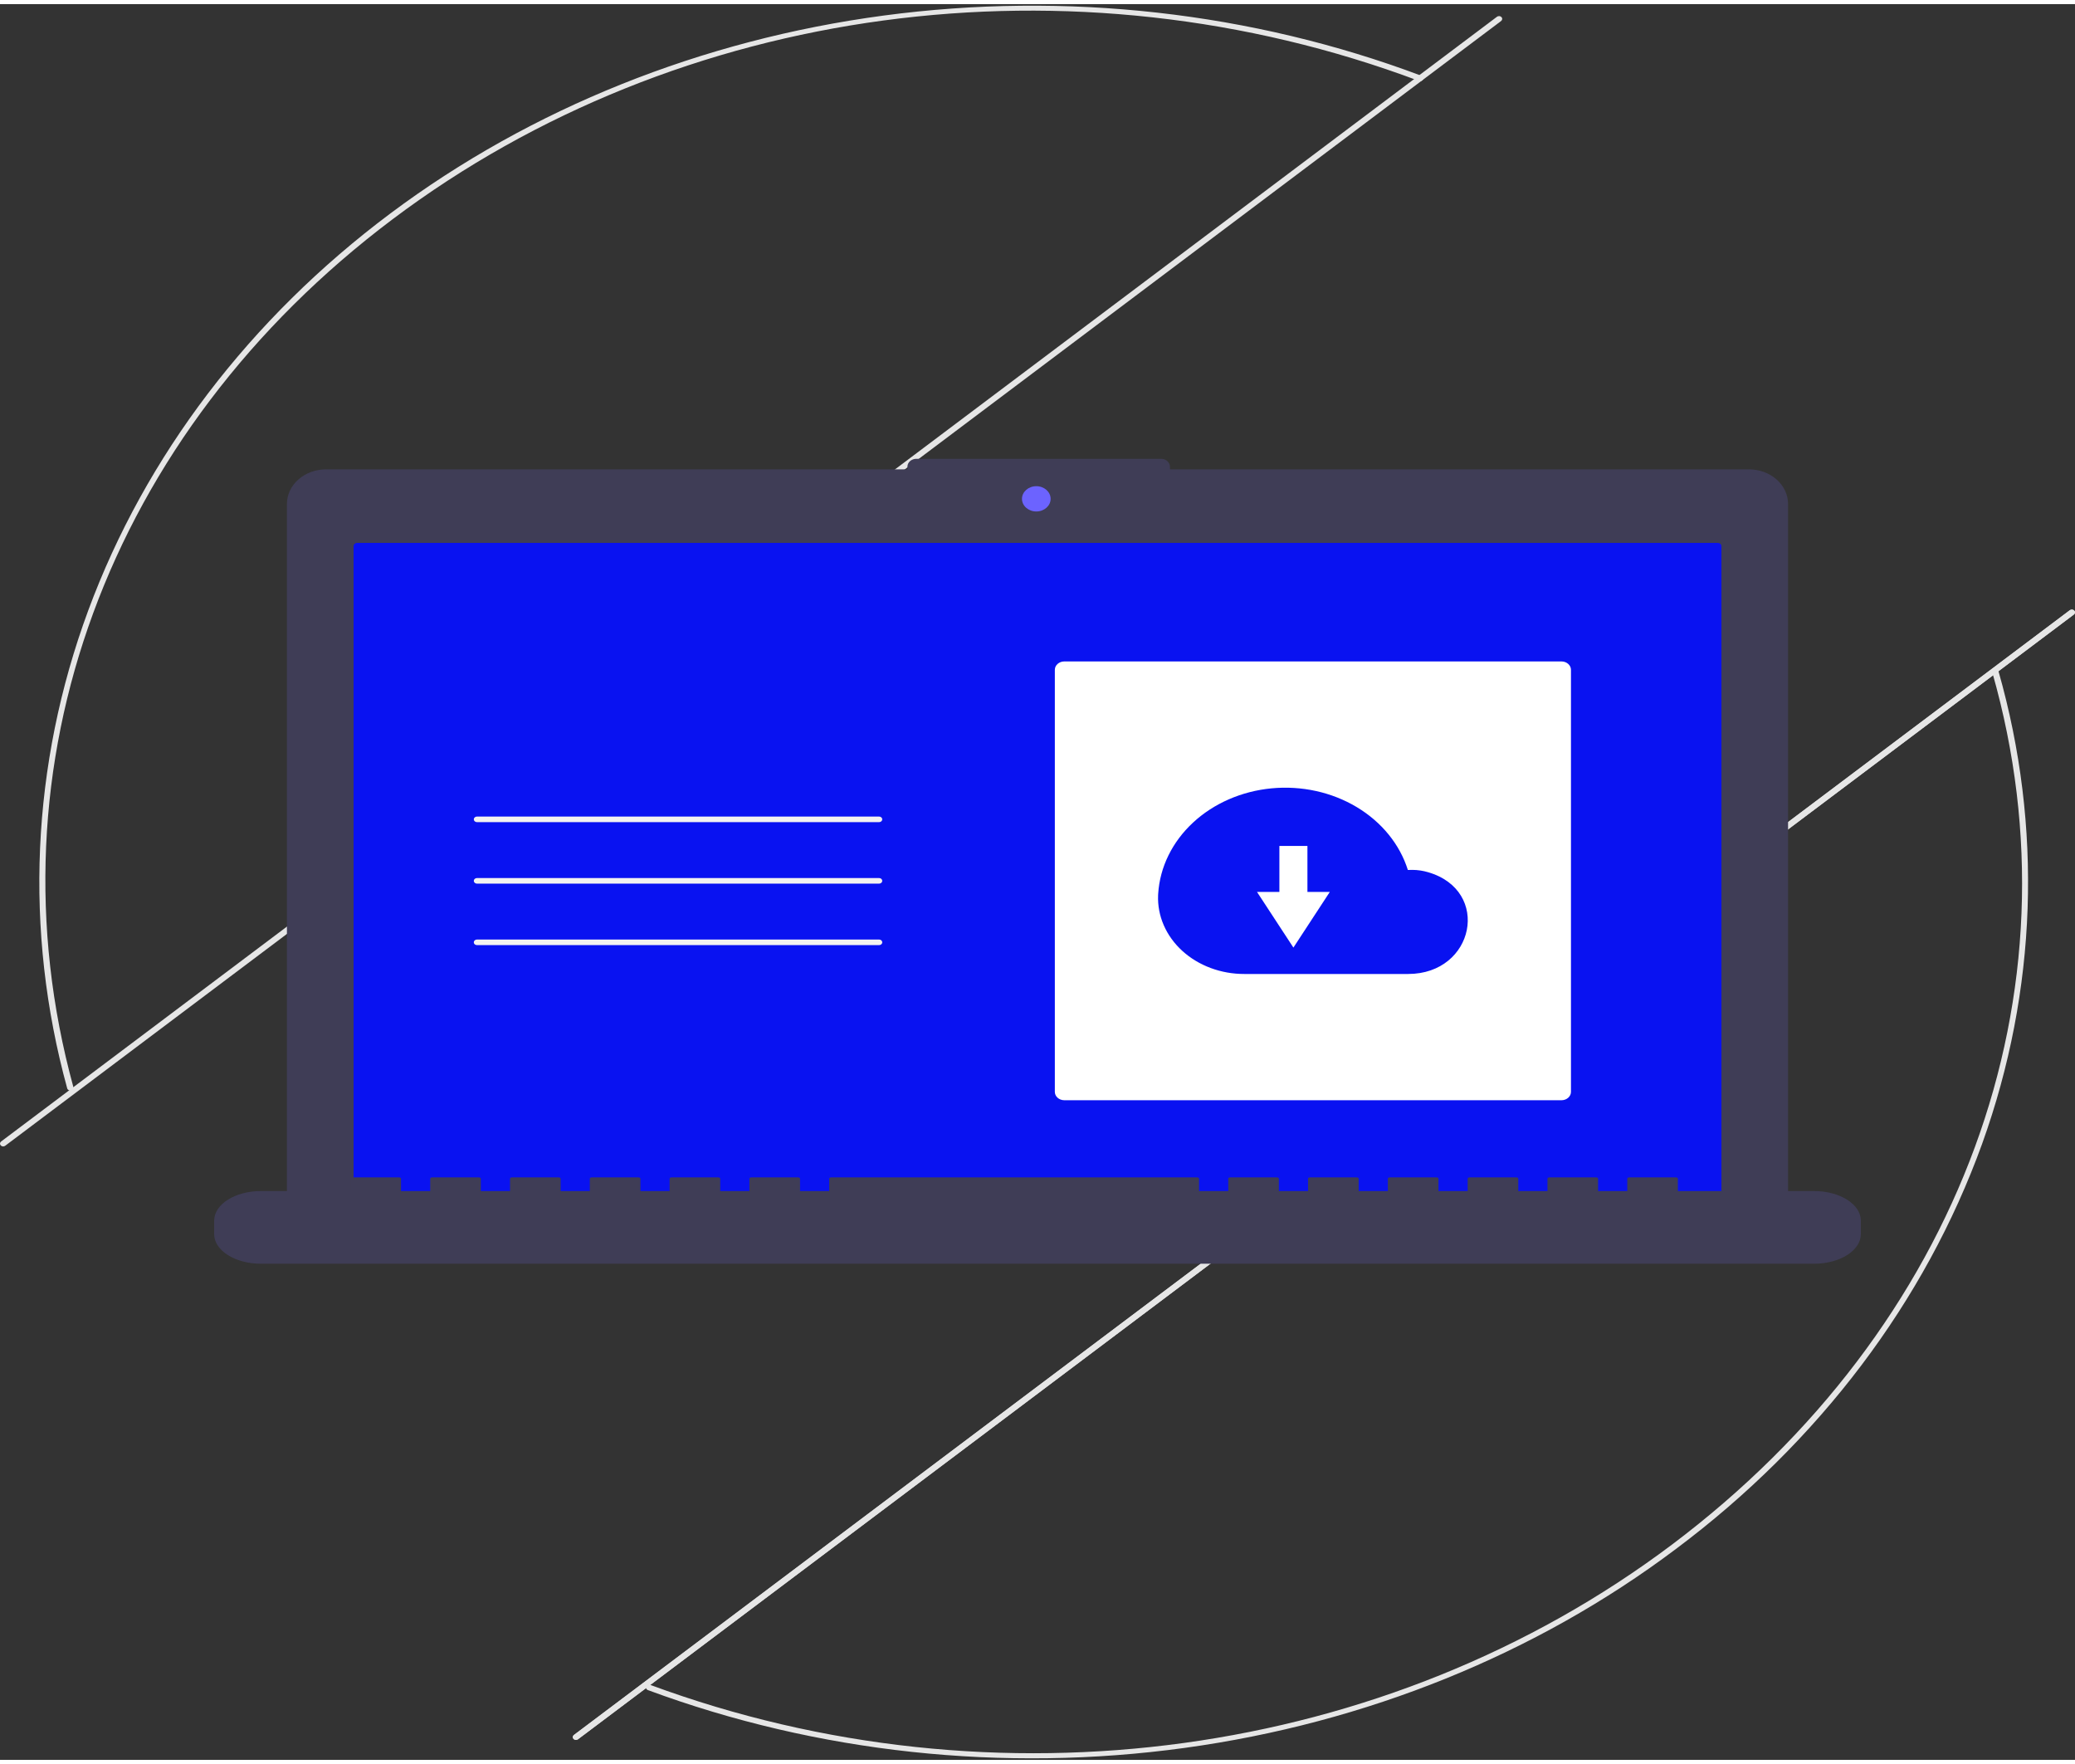 <svg width="100" height="85" viewBox="0 0 630 533" fill="none" xmlns="http://www.w3.org/2000/svg">
    <rect x="0" y="0" width="630" height="533" fill="#333333" stroke="none"/>
    <g clip-path="url(#clip0_1346_4191)">
        <path d="M20.608 329.504C20.511 329.403 20.441 329.283 20.406 329.154C7.251 281.202 9.463 230.967 26.794 184.06C44.125 137.154 75.892 95.424 118.548 63.532C161.203 31.641 213.065 10.844 268.341 3.466C323.617 -3.912 380.128 2.418 431.562 21.751C431.679 21.794 431.784 21.858 431.872 21.937C431.961 22.017 432.031 22.111 432.078 22.214C432.125 22.317 432.149 22.428 432.147 22.539C432.146 22.651 432.12 22.761 432.071 22.863C432.021 22.966 431.95 23.059 431.86 23.137C431.77 23.215 431.663 23.276 431.546 23.318C431.429 23.36 431.304 23.381 431.177 23.38C431.051 23.379 430.926 23.356 430.81 23.312C325.581 -16.177 206.174 -0.084 119.187 65.312C32.732 130.309 -4.403 231.254 22.276 328.755C22.326 328.941 22.305 329.136 22.214 329.309C22.124 329.483 21.97 329.624 21.777 329.711C21.584 329.797 21.364 329.824 21.152 329.786C20.94 329.749 20.748 329.649 20.608 329.504Z" fill="#E6E6E6"/>
        <path d="M196.356 511.581C196.215 511.436 196.134 511.253 196.126 511.062C196.117 510.871 196.182 510.683 196.31 510.529C196.438 510.375 196.62 510.263 196.829 510.212C197.037 510.161 197.259 510.173 197.459 510.247C302.292 548.994 421.124 532.686 507.582 467.689C595.387 401.678 632.674 300.207 604.892 202.875C604.862 202.767 604.855 202.655 604.874 202.544C604.892 202.434 604.935 202.328 605 202.233C605.065 202.137 605.15 202.053 605.252 201.987C605.353 201.921 605.468 201.872 605.591 201.845C605.713 201.818 605.84 201.812 605.965 201.829C606.09 201.845 606.21 201.883 606.319 201.94C606.427 201.997 606.521 202.073 606.597 202.162C606.672 202.252 606.727 202.353 606.757 202.461C620.239 249.758 618.53 299.433 601.821 345.921C584.52 393.828 552.295 436.473 508.828 468.98C466.387 500.904 414.742 521.809 359.639 529.371C304.536 536.933 248.136 530.855 196.715 511.812C196.576 511.761 196.453 511.682 196.356 511.581Z" fill="#E6E6E6"/>
        <path d="M174.137 526.641C174.055 526.556 173.993 526.458 173.954 526.352C173.915 526.246 173.9 526.134 173.91 526.023C173.92 525.912 173.955 525.803 174.013 525.704C174.07 525.605 174.149 525.517 174.245 525.445L628.415 184.005C628.609 183.859 628.861 183.787 629.115 183.805C629.369 183.823 629.605 183.929 629.77 184.1C629.935 184.272 630.017 184.494 629.996 184.718C629.976 184.942 629.856 185.15 629.662 185.296L175.492 526.736C175.396 526.809 175.285 526.864 175.165 526.898C175.045 526.932 174.918 526.945 174.792 526.936C174.666 526.928 174.544 526.897 174.431 526.846C174.319 526.795 174.219 526.726 174.137 526.641Z" fill="#E6E6E6"/>
        <path d="M0.23 346.472C0.148 346.388 0.086 346.289 0.047 346.183C0.008 346.077 -0.007 345.966 0.003 345.855C0.013 345.743 0.048 345.635 0.105 345.536C0.163 345.437 0.242 345.349 0.338 345.276L454.507 3.836C454.702 3.691 454.953 3.619 455.207 3.637C455.461 3.655 455.697 3.761 455.862 3.933C456.027 4.104 456.109 4.326 456.088 4.55C456.068 4.774 455.948 4.982 455.754 5.128L1.585 346.568C1.489 346.64 1.378 346.695 1.257 346.73C1.137 346.764 1.011 346.777 0.885 346.768C0.759 346.759 0.636 346.728 0.524 346.678C0.411 346.627 0.311 346.557 0.23 346.472Z" fill="#E6E6E6"/>
        <path d="M174.137 526.641C174.055 526.556 173.993 526.458 173.954 526.352C173.915 526.246 173.9 526.134 173.91 526.023C173.92 525.912 173.955 525.803 174.013 525.704C174.07 525.605 174.149 525.517 174.245 525.445L628.415 184.005C628.609 183.859 628.861 183.787 629.115 183.805C629.369 183.823 629.605 183.929 629.77 184.1C629.935 184.272 630.017 184.494 629.996 184.718C629.976 184.942 629.856 185.15 629.662 185.296L175.492 526.736C175.396 526.809 175.285 526.864 175.165 526.898C175.045 526.932 174.918 526.945 174.792 526.936C174.666 526.928 174.544 526.897 174.431 526.846C174.319 526.795 174.219 526.726 174.137 526.641Z" fill="#E6E6E6"/>
        <path d="M530.992 141.23H355.214V140.417C355.214 139.785 354.929 139.178 354.422 138.731C353.916 138.284 353.228 138.032 352.511 138.032H278.212C277.495 138.032 276.808 138.284 276.301 138.731C275.794 139.178 275.51 139.785 275.51 140.417V141.23H99.007C95.854 141.23 92.829 142.335 90.6 144.303C88.37 146.271 87.117 148.94 87.117 151.723V364.142C87.117 366.925 88.37 369.594 90.6 371.562C92.829 373.529 95.854 374.635 99.007 374.635H530.992C534.145 374.635 537.169 373.529 539.399 371.562C541.629 369.594 542.882 366.925 542.882 364.142V151.723C542.882 148.94 541.629 146.271 539.399 144.303C537.169 142.335 534.145 141.23 530.992 141.23Z" fill="#3F3D56"/>
        <path d="M108.463 163.562C108.168 163.563 107.885 163.666 107.677 163.85C107.468 164.034 107.351 164.284 107.351 164.544V366.029C107.351 366.289 107.468 366.538 107.677 366.722C107.885 366.907 108.168 367.01 108.463 367.01H521.536C521.831 367.01 522.114 366.907 522.322 366.723C522.531 366.538 522.648 366.289 522.648 366.029V164.544C522.648 164.284 522.531 164.034 522.322 163.85C522.114 163.666 521.831 163.563 521.536 163.562H108.463Z" fill="#0912F1"/>
        <path d="M314.638 154.019C317.039 154.019 318.985 152.301 318.985 150.182C318.985 148.063 317.039 146.345 314.638 146.345C312.236 146.345 310.29 148.063 310.29 150.182C310.29 152.301 312.236 154.019 314.638 154.019Z" fill="#6C63FF"/>
        <path d="M550.799 360.319H509.43V356.549C509.43 356.341 509.166 356.174 508.839 356.174H494.656C494.33 356.174 494.065 356.341 494.065 356.549V360.319H485.2V356.549C485.2 356.341 484.936 356.174 484.609 356.174H470.426C470.1 356.174 469.835 356.341 469.835 356.549V360.319H460.97V356.549C460.97 356.341 460.706 356.174 460.379 356.174H446.196C445.87 356.174 445.605 356.341 445.605 356.549V360.319H436.741V356.549C436.741 356.341 436.476 356.174 436.15 356.174H421.966C421.64 356.174 421.375 356.341 421.375 356.549V360.319H412.51V356.549C412.51 356.341 412.246 356.174 411.92 356.174H397.736C397.41 356.174 397.145 356.341 397.145 356.549V360.319H388.281V356.549C388.281 356.341 388.016 356.174 387.69 356.174H373.506C373.18 356.174 372.915 356.341 372.915 356.549V360.319H364.051V356.549C364.051 356.341 363.786 356.174 363.46 356.174H252.356C252.03 356.174 251.765 356.341 251.765 356.549V360.319H242.901V356.549C242.901 356.341 242.636 356.174 242.31 356.174H228.126C227.8 356.174 227.536 356.341 227.536 356.549V360.319H218.671V356.549C218.671 356.341 218.406 356.174 218.08 356.174H203.897C203.57 356.174 203.306 356.341 203.306 356.549V360.319H194.441V356.549C194.441 356.341 194.176 356.174 193.85 356.174H179.667C179.34 356.174 179.076 356.341 179.076 356.549V360.319H170.211V356.549C170.211 356.341 169.946 356.174 169.62 356.174H155.437C155.11 356.174 154.846 356.341 154.846 356.549V360.319H145.981V356.549C145.981 356.341 145.717 356.174 145.39 356.174H131.207C130.88 356.174 130.616 356.341 130.616 356.549V360.319H121.751V356.549C121.751 356.341 121.487 356.174 121.16 356.174H106.977C106.65 356.174 106.386 356.341 106.386 356.549V360.319H79.201C71.368 360.319 65.018 364.347 65.018 369.317V373.386C65.018 378.355 71.368 382.384 79.201 382.384H550.799C558.632 382.384 564.982 378.355 564.982 373.386V369.317C564.982 364.347 558.632 360.319 550.799 360.319Z" fill="#3F3D56"/>
        <path d="M266.907 248.33H144.812C144.557 248.33 144.312 248.241 144.132 248.081C143.952 247.922 143.851 247.707 143.851 247.481C143.851 247.256 143.952 247.041 144.132 246.882C144.312 246.722 144.557 246.633 144.812 246.633H266.907C267.162 246.633 267.407 246.722 267.587 246.882C267.767 247.041 267.868 247.256 267.868 247.481C267.868 247.707 267.767 247.922 267.587 248.081C267.407 248.241 267.162 248.33 266.907 248.33Z" fill="#F2F2F2"/>
        <path d="M266.907 266.996H144.812C144.557 266.996 144.312 266.906 144.132 266.747C143.952 266.588 143.851 266.372 143.851 266.147C143.851 265.922 143.952 265.706 144.132 265.547C144.312 265.388 144.557 265.299 144.812 265.299H266.907C267.162 265.299 267.407 265.388 267.587 265.547C267.767 265.706 267.868 265.922 267.868 266.147C267.868 266.372 267.767 266.588 267.587 266.747C267.407 266.906 267.162 266.996 266.907 266.996Z" fill="#F2F2F2"/>
        <path d="M266.907 285.661H144.812C144.685 285.662 144.56 285.64 144.443 285.597C144.326 285.555 144.22 285.492 144.13 285.414C144.041 285.335 143.97 285.241 143.921 285.138C143.873 285.035 143.848 284.924 143.848 284.813C143.848 284.701 143.873 284.591 143.921 284.488C143.97 284.384 144.041 284.291 144.13 284.212C144.22 284.133 144.326 284.071 144.443 284.028C144.56 283.986 144.685 283.964 144.812 283.964H266.907C267.033 283.964 267.159 283.986 267.276 284.028C267.393 284.071 267.499 284.133 267.589 284.212C267.678 284.291 267.749 284.384 267.798 284.488C267.846 284.591 267.871 284.701 267.871 284.813C267.871 284.924 267.846 285.035 267.798 285.138C267.749 285.241 267.678 285.335 267.589 285.414C267.499 285.492 267.393 285.555 267.276 285.597C267.159 285.64 267.033 285.662 266.907 285.661Z" fill="#F2F2F2"/>
        <path d="M474.084 199.544H323.148C321.555 199.544 320.264 200.684 320.264 202.09V330.205C320.264 331.61 321.555 332.75 323.148 332.75H474.084C475.677 332.75 476.968 331.61 476.968 330.205V202.09C476.968 200.684 475.677 199.544 474.084 199.544Z" fill="white"/>
        <path d="M351.642 270.041C352.159 261.973 355.906 254.329 362.215 248.473C368.524 242.616 376.985 238.927 386.089 238.064C395.193 237.2 404.349 239.218 411.924 243.758C419.498 248.298 425 255.065 427.448 262.852C427.916 262.837 428.383 262.82 428.856 262.82C430.466 262.834 432.065 263.074 433.59 263.531C452.808 269.101 447.748 294.423 427.52 294.423H377.806C374.29 294.432 370.809 293.815 367.569 292.608C364.33 291.401 361.4 289.63 358.955 287.401C356.509 285.171 354.599 282.529 353.338 279.632C352.076 276.736 351.491 273.645 351.615 270.544C351.623 270.376 351.632 270.209 351.642 270.041Z" fill="#0912F1"/>
        <path d="M396.955 269.51V255.553H388.44V269.51H381.642L387.169 277.96L392.698 286.41L398.226 277.96L403.753 269.51H396.955Z" fill="white"/>
    </g>
    <defs>
        <clipPath id="clip0_1346_4191">
            <rect width="630" height="532" fill="white" transform="translate(0 0.5)"/>
        </clipPath>
    </defs>
</svg>
